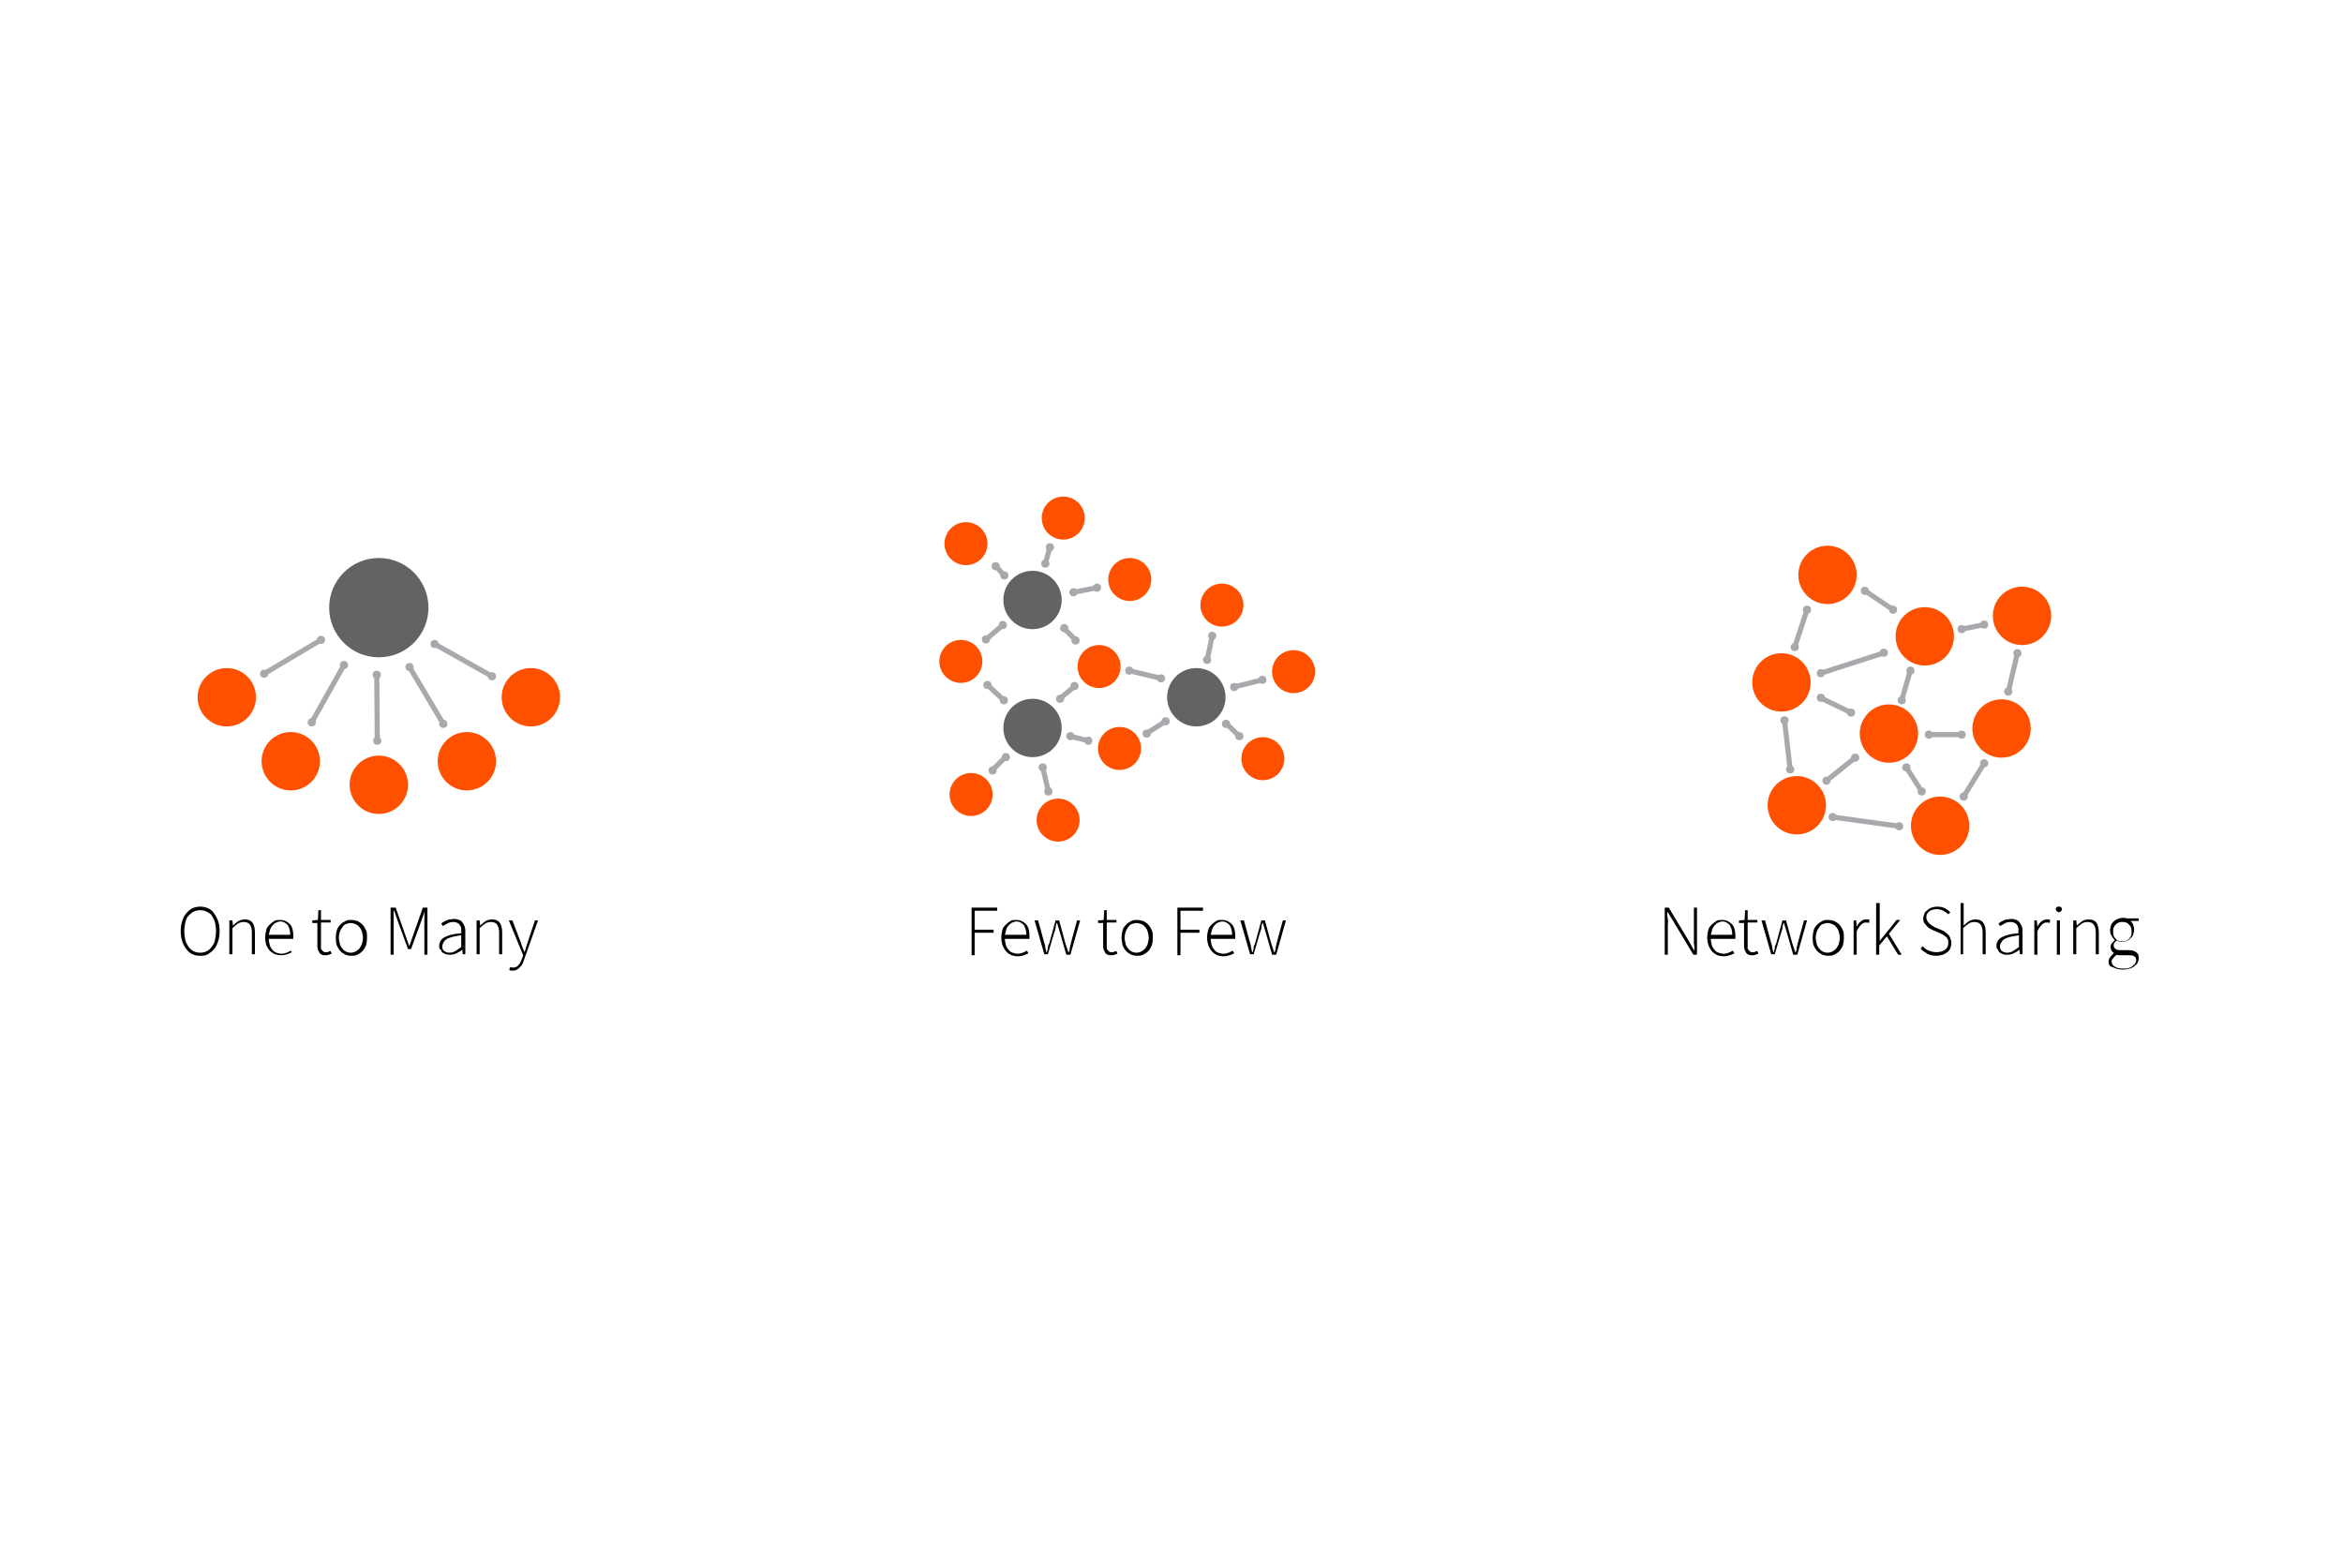 <?xml version="1.0" encoding="utf-8"?>
<!-- Generator: Adobe Illustrator 19.0.1, SVG Export Plug-In . SVG Version: 6.00 Build 0)  -->
<svg version="1.1" id="Layer_1" xmlns="http://www.w3.org/2000/svg" xmlns:xlink="http://www.w3.org/1999/xlink" x="0px" y="0px"
	 viewBox="0 0 457.7 306.3" enable-background="new 0 0 457.7 306.3" xml:space="preserve">
<g>
	<path d="M39.1,186.7c-0.6,0-1.1-0.1-1.5-0.3c-0.5-0.2-0.9-0.6-1.2-1c-0.3-0.4-0.6-0.9-0.8-1.5s-0.3-1.3-0.3-2c0-0.7,0.1-1.4,0.3-2
		c0.2-0.6,0.4-1.1,0.8-1.5c0.3-0.4,0.7-0.7,1.2-1c0.5-0.2,1-0.3,1.5-0.3c0.5,0,1.1,0.1,1.5,0.3c0.5,0.2,0.9,0.5,1.2,1
		c0.3,0.4,0.6,0.9,0.8,1.5c0.2,0.6,0.3,1.2,0.3,2c0,0.7-0.1,1.4-0.3,2s-0.4,1.1-0.8,1.5c-0.3,0.4-0.7,0.7-1.2,1
		S39.6,186.7,39.1,186.7z M39.1,186.1c0.5,0,0.9-0.1,1.3-0.3c0.4-0.2,0.7-0.5,1-0.9c0.3-0.4,0.5-0.8,0.6-1.3
		c0.1-0.5,0.2-1.1,0.2-1.7c0-0.6-0.1-1.2-0.2-1.7c-0.1-0.5-0.4-0.9-0.6-1.3s-0.6-0.6-1-0.8c-0.4-0.2-0.8-0.3-1.3-0.3
		c-0.5,0-0.9,0.1-1.3,0.3c-0.4,0.2-0.7,0.5-1,0.8s-0.5,0.8-0.6,1.3c-0.1,0.5-0.2,1.1-0.2,1.7c0,0.6,0.1,1.2,0.2,1.7
		c0.1,0.5,0.4,1,0.6,1.3c0.3,0.4,0.6,0.7,1,0.9C38.2,186,38.6,186.1,39.1,186.1z"/>
	<path d="M44.9,179.8h0.5l0.1,1h0c0.3-0.3,0.7-0.6,1.1-0.9c0.4-0.2,0.8-0.3,1.2-0.3c0.7,0,1.2,0.2,1.5,0.6c0.3,0.4,0.5,1.1,0.5,1.9
		v4.3h-0.6v-4.2c0-0.7-0.1-1.2-0.4-1.6c-0.2-0.3-0.6-0.5-1.2-0.5c-0.4,0-0.8,0.1-1.1,0.3c-0.3,0.2-0.7,0.5-1.1,0.9v5.1h-0.6V179.8z"
		/>
	<path d="M51.8,183.2c0-0.6,0.1-1,0.2-1.5s0.4-0.8,0.7-1.1c0.3-0.3,0.6-0.5,0.9-0.7c0.3-0.2,0.7-0.2,1.1-0.2c0.8,0,1.4,0.3,1.9,0.8
		c0.5,0.5,0.7,1.3,0.7,2.3c0,0.1,0,0.2,0,0.3s0,0.2,0,0.3h-4.8c0,0.4,0.1,0.8,0.2,1.2c0.1,0.4,0.3,0.7,0.5,0.9
		c0.2,0.3,0.5,0.5,0.8,0.6c0.3,0.1,0.7,0.2,1,0.2c0.4,0,0.7-0.1,1-0.2c0.3-0.1,0.6-0.3,0.8-0.4L57,186c-0.3,0.2-0.6,0.3-0.9,0.4
		c-0.3,0.1-0.7,0.2-1.2,0.2c-0.4,0-0.8-0.1-1.2-0.2c-0.4-0.2-0.7-0.4-1-0.7c-0.3-0.3-0.5-0.7-0.7-1.1
		C51.9,184.2,51.8,183.7,51.8,183.2z M56.7,182.7c0-0.9-0.2-1.5-0.5-2c-0.4-0.4-0.8-0.7-1.4-0.7c-0.3,0-0.6,0.1-0.8,0.2
		c-0.3,0.1-0.5,0.3-0.7,0.5c-0.2,0.2-0.4,0.5-0.5,0.8c-0.1,0.3-0.2,0.7-0.3,1.1H56.7z"/>
	<path d="M62,180.3H61v-0.5l1.1-0.1l0.1-1.9h0.5v1.9h1.9v0.5h-1.9v4.4c0,0.2,0,0.4,0,0.6c0,0.2,0.1,0.3,0.2,0.4s0.2,0.2,0.3,0.3
		c0.1,0.1,0.3,0.1,0.6,0.1c0.1,0,0.3,0,0.4-0.1s0.3-0.1,0.4-0.1l0.2,0.5c-0.2,0.1-0.4,0.1-0.6,0.2s-0.4,0.1-0.5,0.1
		c-0.3,0-0.6,0-0.8-0.1c-0.2-0.1-0.4-0.2-0.5-0.4c-0.1-0.2-0.2-0.4-0.3-0.6c-0.1-0.3-0.1-0.5-0.1-0.8V180.3z"/>
	<path d="M65.6,183.2c0-0.6,0.1-1.1,0.2-1.5s0.4-0.8,0.7-1.1s0.6-0.5,1-0.7c0.4-0.2,0.7-0.2,1.1-0.2s0.8,0.1,1.2,0.2
		c0.4,0.2,0.7,0.4,1,0.7c0.3,0.3,0.5,0.7,0.7,1.1c0.2,0.4,0.2,0.9,0.2,1.5c0,0.6-0.1,1.1-0.2,1.5c-0.2,0.4-0.4,0.8-0.7,1.1
		c-0.3,0.3-0.6,0.5-1,0.7c-0.4,0.2-0.8,0.2-1.2,0.2s-0.8-0.1-1.1-0.2c-0.4-0.2-0.7-0.4-1-0.7s-0.5-0.7-0.7-1.1
		C65.6,184.2,65.6,183.7,65.6,183.2z M66.2,183.2c0,0.4,0.1,0.8,0.2,1.2c0.1,0.4,0.3,0.7,0.5,0.9c0.2,0.3,0.5,0.5,0.7,0.6
		s0.6,0.2,0.9,0.2s0.7-0.1,0.9-0.2s0.5-0.3,0.8-0.6c0.2-0.3,0.4-0.6,0.5-0.9c0.1-0.4,0.2-0.8,0.2-1.2c0-0.4-0.1-0.9-0.2-1.2
		c-0.1-0.4-0.3-0.7-0.5-0.9c-0.2-0.3-0.5-0.5-0.8-0.6s-0.6-0.2-0.9-0.2s-0.6,0.1-0.9,0.2s-0.5,0.3-0.7,0.6c-0.2,0.3-0.4,0.6-0.5,0.9
		C66.3,182.3,66.2,182.7,66.2,183.2z"/>
	<path d="M76.4,177.3h0.9l1.9,5.4l0.7,2H80l0.7-2l1.9-5.4h0.9v9.2h-0.6v-6.1c0-0.4,0-0.8,0-1.2s0-0.9,0.1-1.3H83l-0.7,2l-2,5.5h-0.6
		l-2-5.5l-0.7-2h-0.1c0,0.4,0,0.8,0,1.3c0,0.4,0,0.9,0,1.2v6.1h-0.6V177.3z"/>
	<path d="M85.8,184.8c0-0.7,0.3-1.3,1-1.7s1.8-0.7,3.3-0.8c0-0.3,0-0.5,0-0.8s-0.1-0.5-0.2-0.7c-0.1-0.2-0.3-0.4-0.5-0.5
		s-0.5-0.2-0.8-0.2c-0.5,0-0.9,0.1-1.2,0.3c-0.4,0.2-0.7,0.4-0.9,0.5l-0.3-0.5c0.1-0.1,0.3-0.2,0.4-0.3c0.2-0.1,0.4-0.2,0.6-0.3
		s0.4-0.2,0.7-0.2s0.5-0.1,0.8-0.1c0.4,0,0.7,0.1,1,0.2c0.3,0.1,0.5,0.3,0.7,0.6s0.3,0.5,0.4,0.8c0.1,0.3,0.1,0.7,0.1,1v4.3h-0.5
		l-0.1-0.9h0c-0.3,0.3-0.7,0.5-1.1,0.7c-0.4,0.2-0.8,0.3-1.3,0.3c-0.3,0-0.5,0-0.8-0.1c-0.2-0.1-0.4-0.2-0.6-0.3
		c-0.2-0.1-0.3-0.3-0.4-0.6C85.8,185.4,85.8,185.1,85.8,184.8z M86.4,184.8c0,0.5,0.1,0.8,0.4,1c0.3,0.2,0.6,0.3,1,0.3
		c0.4,0,0.8-0.1,1.1-0.3c0.4-0.2,0.7-0.5,1.2-0.8v-2.3c-0.7,0.1-1.3,0.2-1.7,0.3s-0.9,0.3-1.1,0.4c-0.3,0.2-0.5,0.4-0.6,0.6
		S86.4,184.5,86.4,184.8z"/>
	<path d="M93.2,179.8h0.5l0.1,1h0c0.3-0.3,0.7-0.6,1.1-0.9c0.4-0.2,0.8-0.3,1.2-0.3c0.7,0,1.2,0.2,1.5,0.6c0.3,0.4,0.5,1.1,0.5,1.9
		v4.3h-0.6v-4.2c0-0.7-0.1-1.2-0.4-1.6c-0.2-0.3-0.6-0.5-1.2-0.5c-0.4,0-0.8,0.1-1.1,0.3c-0.3,0.2-0.7,0.5-1.1,0.9v5.1h-0.6V179.8z"
		/>
	<path d="M100,189c0.1,0,0.2,0,0.3,0c0.4,0,0.8-0.2,1-0.5c0.3-0.3,0.5-0.8,0.7-1.3l0.2-0.6l-2.8-6.8h0.7l1.6,4.2
		c0.1,0.3,0.2,0.6,0.3,0.9s0.3,0.7,0.4,1h0.1c0.1-0.3,0.2-0.6,0.3-1c0.1-0.3,0.2-0.6,0.3-0.9l1.4-4.2h0.6l-2.7,7.6
		c-0.1,0.3-0.2,0.6-0.3,0.8c-0.1,0.3-0.3,0.5-0.5,0.7s-0.4,0.4-0.6,0.5s-0.5,0.2-0.8,0.2c-0.3,0-0.5,0-0.7-0.1l0.1-0.5
		C99.9,188.9,100,188.9,100,189z"/>
</g>
<g>
	<path d="M189.8,177.3h5v0.6h-4.4v3.7h3.7v0.6h-3.7v4.4h-0.6V177.3z"/>
	<path d="M195.6,183.2c0-0.6,0.1-1,0.2-1.5s0.4-0.8,0.7-1.1c0.3-0.3,0.6-0.5,0.9-0.7c0.3-0.2,0.7-0.2,1.1-0.2c0.8,0,1.4,0.3,1.9,0.8
		c0.5,0.5,0.7,1.3,0.7,2.3c0,0.1,0,0.2,0,0.3s0,0.2,0,0.3h-4.8c0,0.4,0.1,0.8,0.2,1.2c0.1,0.4,0.3,0.7,0.5,0.9
		c0.2,0.3,0.5,0.5,0.8,0.6c0.3,0.1,0.7,0.2,1,0.2c0.4,0,0.7-0.1,1-0.2c0.3-0.1,0.6-0.3,0.8-0.4l0.3,0.5c-0.3,0.2-0.6,0.3-0.9,0.4
		c-0.3,0.1-0.7,0.2-1.2,0.2c-0.4,0-0.8-0.1-1.2-0.2c-0.4-0.2-0.7-0.4-1-0.7c-0.3-0.3-0.5-0.7-0.7-1.1
		C195.7,184.2,195.6,183.7,195.6,183.2z M200.5,182.7c0-0.9-0.2-1.5-0.5-2c-0.4-0.4-0.8-0.7-1.4-0.7c-0.3,0-0.6,0.1-0.8,0.2
		c-0.3,0.1-0.5,0.3-0.7,0.5c-0.2,0.2-0.4,0.5-0.5,0.8c-0.1,0.3-0.2,0.7-0.3,1.1H200.5z"/>
	<path d="M202.1,179.8h0.7l1.2,4.4c0.1,0.3,0.2,0.6,0.2,0.9c0.1,0.3,0.1,0.6,0.2,0.9h0.1c0.1-0.3,0.2-0.6,0.2-0.9s0.2-0.6,0.3-0.9
		l1.2-4.4h0.7l1.2,4.4c0.1,0.3,0.2,0.6,0.3,0.9s0.2,0.6,0.3,0.9h0.1c0.1-0.3,0.2-0.6,0.2-0.9s0.2-0.6,0.2-0.9l1.2-4.4h0.6l-1.9,6.7
		h-0.8l-1.2-4.2c-0.1-0.3-0.2-0.6-0.3-1c-0.1-0.3-0.2-0.6-0.3-1h-0.1c-0.1,0.3-0.2,0.7-0.2,1s-0.2,0.6-0.3,1l-1.2,4.1h-0.7
		L202.1,179.8z"/>
	<path d="M215.6,180.3h-1.1v-0.5l1.1-0.1l0.1-1.9h0.5v1.9h1.9v0.5h-1.9v4.4c0,0.2,0,0.4,0,0.6c0,0.2,0.1,0.3,0.2,0.4
		s0.2,0.2,0.3,0.3c0.1,0.1,0.3,0.1,0.6,0.1c0.1,0,0.3,0,0.4-0.1s0.3-0.1,0.4-0.1l0.2,0.5c-0.2,0.1-0.4,0.1-0.6,0.2s-0.4,0.1-0.5,0.1
		c-0.3,0-0.6,0-0.8-0.1c-0.2-0.1-0.4-0.2-0.5-0.4c-0.1-0.2-0.2-0.4-0.3-0.6c-0.1-0.3-0.1-0.5-0.1-0.8V180.3z"/>
	<path d="M219.1,183.2c0-0.6,0.1-1.1,0.2-1.5s0.4-0.8,0.7-1.1s0.6-0.5,1-0.7c0.4-0.2,0.7-0.2,1.1-0.2s0.8,0.1,1.2,0.2
		c0.4,0.2,0.7,0.4,1,0.7c0.3,0.3,0.5,0.7,0.7,1.1c0.2,0.4,0.2,0.9,0.2,1.5c0,0.6-0.1,1.1-0.2,1.5c-0.2,0.4-0.4,0.8-0.7,1.1
		c-0.3,0.3-0.6,0.5-1,0.7c-0.4,0.2-0.8,0.2-1.2,0.2s-0.8-0.1-1.1-0.2c-0.4-0.2-0.7-0.4-1-0.7s-0.5-0.7-0.7-1.1
		C219.2,184.2,219.1,183.7,219.1,183.2z M219.7,183.2c0,0.4,0.1,0.8,0.2,1.2c0.1,0.4,0.3,0.7,0.5,0.9c0.2,0.3,0.5,0.5,0.7,0.6
		s0.6,0.2,0.9,0.2s0.7-0.1,0.9-0.2s0.5-0.3,0.8-0.6c0.2-0.3,0.4-0.6,0.5-0.9c0.1-0.4,0.2-0.8,0.2-1.2c0-0.4-0.1-0.9-0.2-1.2
		c-0.1-0.4-0.3-0.7-0.5-0.9c-0.2-0.3-0.5-0.5-0.8-0.6s-0.6-0.2-0.9-0.2s-0.6,0.1-0.9,0.2s-0.5,0.3-0.7,0.6c-0.2,0.3-0.4,0.6-0.5,0.9
		C219.8,182.3,219.7,182.7,219.7,183.2z"/>
	<path d="M230,177.3h5v0.6h-4.4v3.7h3.7v0.6h-3.7v4.4H230V177.3z"/>
	<path d="M235.8,183.2c0-0.6,0.1-1,0.2-1.5s0.4-0.8,0.7-1.1c0.3-0.3,0.6-0.5,0.9-0.7c0.3-0.2,0.7-0.2,1.1-0.2c0.8,0,1.4,0.3,1.9,0.8
		c0.5,0.5,0.7,1.3,0.7,2.3c0,0.1,0,0.2,0,0.3s0,0.2,0,0.3h-4.8c0,0.4,0.1,0.8,0.2,1.2c0.1,0.4,0.3,0.7,0.5,0.9
		c0.2,0.3,0.5,0.5,0.8,0.6c0.3,0.1,0.7,0.2,1,0.2c0.4,0,0.7-0.1,1-0.2c0.3-0.1,0.6-0.3,0.8-0.4l0.3,0.5c-0.3,0.2-0.6,0.3-0.9,0.4
		c-0.3,0.1-0.7,0.2-1.2,0.2c-0.4,0-0.8-0.1-1.2-0.2c-0.4-0.2-0.7-0.4-1-0.7c-0.3-0.3-0.5-0.7-0.7-1.1
		C235.9,184.2,235.8,183.7,235.8,183.2z M240.7,182.7c0-0.9-0.2-1.5-0.5-2c-0.4-0.4-0.8-0.7-1.4-0.7c-0.3,0-0.6,0.1-0.8,0.2
		c-0.3,0.1-0.5,0.3-0.7,0.5c-0.2,0.2-0.4,0.5-0.5,0.8c-0.1,0.3-0.2,0.7-0.3,1.1H240.7z"/>
	<path d="M242.3,179.8h0.7l1.2,4.4c0.1,0.3,0.2,0.6,0.2,0.9c0.1,0.3,0.1,0.6,0.2,0.9h0.1c0.1-0.3,0.2-0.6,0.2-0.9s0.2-0.6,0.3-0.9
		l1.2-4.4h0.7l1.2,4.4c0.1,0.3,0.2,0.6,0.3,0.9s0.2,0.6,0.3,0.9h0.1c0.1-0.3,0.2-0.6,0.2-0.9s0.2-0.6,0.2-0.9l1.2-4.4h0.6l-1.9,6.7
		h-0.8l-1.2-4.2c-0.1-0.3-0.2-0.6-0.3-1c-0.1-0.3-0.2-0.6-0.3-1h-0.1c-0.1,0.3-0.2,0.7-0.2,1s-0.2,0.6-0.3,1l-1.2,4.1h-0.7
		L242.3,179.8z"/>
</g>
<g>
	<path d="M325.3,177.3h0.7l3.9,6.5l1,1.8h0.1c0-0.4,0-0.9-0.1-1.3c0-0.4,0-0.9,0-1.3v-5.7h0.6v9.2h-0.7l-3.9-6.5l-1.1-1.8h-0.1
		c0,0.4,0,0.9,0.1,1.3s0,0.9,0,1.3v5.7h-0.6V177.3z"/>
	<path d="M333.5,183.2c0-0.6,0.1-1,0.2-1.5s0.4-0.8,0.7-1.1c0.3-0.3,0.6-0.5,0.9-0.7c0.3-0.2,0.7-0.2,1.1-0.2c0.8,0,1.4,0.3,1.9,0.8
		c0.5,0.5,0.7,1.3,0.7,2.3c0,0.1,0,0.2,0,0.3s0,0.2,0,0.3h-4.8c0,0.4,0.1,0.8,0.2,1.2c0.1,0.4,0.3,0.7,0.5,0.9
		c0.2,0.3,0.5,0.5,0.8,0.6c0.3,0.1,0.7,0.2,1,0.2c0.4,0,0.7-0.1,1-0.2c0.3-0.1,0.6-0.3,0.8-0.4l0.3,0.5c-0.3,0.2-0.6,0.3-0.9,0.4
		c-0.3,0.1-0.7,0.2-1.2,0.2c-0.4,0-0.8-0.1-1.2-0.2c-0.4-0.2-0.7-0.4-1-0.7c-0.3-0.3-0.5-0.7-0.7-1.1
		C333.6,184.2,333.5,183.7,333.5,183.2z M338.4,182.7c0-0.9-0.2-1.5-0.5-2c-0.4-0.4-0.8-0.7-1.4-0.7c-0.3,0-0.6,0.1-0.8,0.2
		c-0.3,0.1-0.5,0.3-0.7,0.5c-0.2,0.2-0.4,0.5-0.5,0.8c-0.1,0.3-0.2,0.7-0.3,1.1H338.4z"/>
	<path d="M340.8,180.3h-1.1v-0.5l1.1-0.1l0.1-1.9h0.5v1.9h1.9v0.5h-1.9v4.4c0,0.2,0,0.4,0,0.6c0,0.2,0.1,0.3,0.2,0.4
		s0.2,0.2,0.3,0.3c0.1,0.1,0.3,0.1,0.6,0.1c0.1,0,0.3,0,0.4-0.1s0.3-0.1,0.4-0.1l0.2,0.5c-0.2,0.1-0.4,0.1-0.6,0.2s-0.4,0.1-0.5,0.1
		c-0.3,0-0.6,0-0.8-0.1c-0.2-0.1-0.4-0.2-0.5-0.4c-0.1-0.2-0.2-0.4-0.3-0.6c-0.1-0.3-0.1-0.5-0.1-0.8V180.3z"/>
	<path d="M344.1,179.8h0.7l1.2,4.4c0.1,0.3,0.2,0.6,0.2,0.9c0.1,0.3,0.1,0.6,0.2,0.9h0.1c0.1-0.3,0.2-0.6,0.2-0.9s0.2-0.6,0.3-0.9
		l1.2-4.4h0.7l1.2,4.4c0.1,0.3,0.2,0.6,0.3,0.9s0.2,0.6,0.3,0.9h0.1c0.1-0.3,0.2-0.6,0.2-0.9s0.2-0.6,0.2-0.9l1.2-4.4h0.6l-1.9,6.7
		h-0.8l-1.2-4.2c-0.1-0.3-0.2-0.6-0.3-1c-0.1-0.3-0.2-0.6-0.3-1h-0.1c-0.1,0.3-0.2,0.7-0.2,1s-0.2,0.6-0.3,1l-1.2,4.1h-0.7
		L344.1,179.8z"/>
	<path d="M354.1,183.2c0-0.6,0.1-1.1,0.2-1.5s0.4-0.8,0.7-1.1s0.6-0.5,1-0.7c0.4-0.2,0.7-0.2,1.1-0.2s0.8,0.1,1.2,0.2
		c0.4,0.2,0.7,0.4,1,0.7c0.3,0.3,0.5,0.7,0.7,1.1c0.2,0.4,0.2,0.9,0.2,1.5c0,0.6-0.1,1.1-0.2,1.5c-0.2,0.4-0.4,0.8-0.7,1.1
		c-0.3,0.3-0.6,0.5-1,0.7c-0.4,0.2-0.8,0.2-1.2,0.2s-0.8-0.1-1.1-0.2c-0.4-0.2-0.7-0.4-1-0.7s-0.5-0.7-0.7-1.1
		C354.1,184.2,354.1,183.7,354.1,183.2z M354.7,183.2c0,0.4,0.1,0.8,0.2,1.2c0.1,0.4,0.3,0.7,0.5,0.9c0.2,0.3,0.5,0.5,0.7,0.6
		s0.6,0.2,0.9,0.2s0.7-0.1,0.9-0.2s0.5-0.3,0.8-0.6c0.2-0.3,0.4-0.6,0.5-0.9c0.1-0.4,0.2-0.8,0.2-1.2c0-0.4-0.1-0.9-0.2-1.2
		c-0.1-0.4-0.3-0.7-0.5-0.9c-0.2-0.3-0.5-0.5-0.8-0.6s-0.6-0.2-0.9-0.2s-0.6,0.1-0.9,0.2s-0.5,0.3-0.7,0.6c-0.2,0.3-0.4,0.6-0.5,0.9
		C354.8,182.3,354.7,182.7,354.7,183.2z"/>
	<path d="M362.1,179.8h0.5l0.1,1.2h0c0.2-0.4,0.5-0.8,0.8-1c0.3-0.3,0.7-0.4,1.1-0.4c0.1,0,0.2,0,0.3,0c0.1,0,0.2,0.1,0.3,0.1
		l-0.1,0.6c-0.1,0-0.2-0.1-0.3-0.1c-0.1,0-0.2,0-0.3,0c-0.3,0-0.6,0.1-0.9,0.4s-0.6,0.7-0.9,1.3v4.6h-0.6V179.8z"/>
	<path d="M366.6,176.4h0.6v7.4h0l3.3-4.1h0.7l-2.2,2.7l2.5,4.1h-0.7l-2.2-3.6l-1.5,1.8v1.8h-0.6V176.4z"/>
	<path d="M375.6,184.8c0.3,0.4,0.7,0.7,1.2,0.9c0.5,0.2,1,0.3,1.5,0.3c0.7,0,1.3-0.2,1.7-0.5c0.4-0.3,0.6-0.8,0.6-1.3
		c0-0.3,0-0.5-0.1-0.7s-0.2-0.4-0.4-0.5c-0.1-0.1-0.3-0.3-0.5-0.4s-0.4-0.2-0.6-0.3l-1.4-0.6c-0.2-0.1-0.4-0.2-0.6-0.3
		c-0.2-0.1-0.4-0.3-0.6-0.5c-0.2-0.2-0.3-0.4-0.5-0.6c-0.1-0.2-0.2-0.5-0.2-0.9c0-0.3,0.1-0.6,0.2-0.9s0.3-0.5,0.6-0.7
		c0.2-0.2,0.5-0.4,0.8-0.5c0.3-0.1,0.7-0.2,1.1-0.2c0.6,0,1.1,0.1,1.5,0.3c0.4,0.2,0.8,0.5,1.1,0.8l-0.4,0.4c-0.3-0.3-0.6-0.5-1-0.7
		c-0.4-0.2-0.8-0.3-1.2-0.3c-0.6,0-1.1,0.1-1.5,0.4c-0.4,0.3-0.6,0.7-0.6,1.2c0,0.3,0.1,0.5,0.2,0.7s0.2,0.3,0.4,0.5
		c0.2,0.1,0.3,0.3,0.5,0.4c0.2,0.1,0.4,0.2,0.5,0.3l1.4,0.6c0.3,0.1,0.5,0.2,0.7,0.4c0.2,0.1,0.4,0.3,0.6,0.5
		c0.2,0.2,0.3,0.4,0.4,0.7s0.2,0.6,0.2,0.9c0,0.4-0.1,0.7-0.2,1c-0.1,0.3-0.3,0.6-0.6,0.8c-0.3,0.2-0.6,0.4-0.9,0.5
		c-0.4,0.1-0.8,0.2-1.2,0.2c-0.7,0-1.3-0.1-1.8-0.4c-0.5-0.3-1-0.6-1.3-1L375.6,184.8z"/>
	<path d="M383,176.4h0.6v2.9v1.5c0.4-0.4,0.7-0.6,1.1-0.9c0.4-0.2,0.8-0.3,1.2-0.3c0.7,0,1.2,0.2,1.5,0.6c0.3,0.4,0.5,1.1,0.5,1.9
		v4.3h-0.6v-4.2c0-0.7-0.1-1.2-0.4-1.6c-0.2-0.3-0.6-0.5-1.2-0.5c-0.4,0-0.8,0.1-1.1,0.3c-0.3,0.2-0.7,0.5-1.1,0.9v5.1H383V176.4z"
		/>
	<path d="M390,184.8c0-0.7,0.3-1.3,1-1.7s1.8-0.7,3.3-0.8c0-0.3,0-0.5,0-0.8s-0.1-0.5-0.2-0.7c-0.1-0.2-0.3-0.4-0.5-0.5
		s-0.5-0.2-0.8-0.2c-0.5,0-0.9,0.1-1.2,0.3c-0.4,0.2-0.7,0.4-0.9,0.5l-0.3-0.5c0.1-0.1,0.3-0.2,0.4-0.3c0.2-0.1,0.4-0.2,0.6-0.3
		s0.4-0.2,0.7-0.2s0.5-0.1,0.8-0.1c0.4,0,0.7,0.1,1,0.2c0.3,0.1,0.5,0.3,0.7,0.6s0.3,0.5,0.4,0.8c0.1,0.3,0.1,0.7,0.1,1v4.3h-0.5
		l-0.1-0.9h0c-0.3,0.3-0.7,0.5-1.1,0.7c-0.4,0.2-0.8,0.3-1.3,0.3c-0.3,0-0.5,0-0.8-0.1c-0.2-0.1-0.4-0.2-0.6-0.3
		c-0.2-0.1-0.3-0.3-0.4-0.6C390.1,185.4,390,185.1,390,184.8z M390.7,184.8c0,0.5,0.1,0.8,0.4,1c0.3,0.2,0.6,0.3,1,0.3
		c0.4,0,0.8-0.1,1.1-0.3c0.4-0.2,0.7-0.5,1.2-0.8v-2.3c-0.7,0.1-1.3,0.2-1.7,0.3s-0.9,0.3-1.1,0.4c-0.3,0.2-0.5,0.4-0.6,0.6
		S390.7,184.5,390.7,184.8z"/>
	<path d="M397.4,179.8h0.5l0.1,1.2h0c0.2-0.4,0.5-0.8,0.8-1c0.3-0.3,0.7-0.4,1.1-0.4c0.1,0,0.2,0,0.3,0c0.1,0,0.2,0.1,0.3,0.1
		l-0.1,0.6c-0.1,0-0.2-0.1-0.3-0.1c-0.1,0-0.2,0-0.3,0c-0.3,0-0.6,0.1-0.9,0.4s-0.6,0.7-0.9,1.3v4.6h-0.6V179.8z"/>
	<path d="M402.2,178.2c-0.2,0-0.3-0.1-0.4-0.2s-0.2-0.2-0.2-0.4c0-0.2,0.1-0.3,0.2-0.4c0.1-0.1,0.2-0.1,0.4-0.1c0.2,0,0.3,0,0.4,0.1
		c0.1,0.1,0.2,0.2,0.2,0.4c0,0.2-0.1,0.3-0.2,0.4S402.3,178.2,402.2,178.2z M401.8,179.8h0.6v6.7h-0.6V179.8z"/>
	<path d="M405.1,179.8h0.5l0.1,1h0c0.3-0.3,0.7-0.6,1.1-0.9c0.4-0.2,0.8-0.3,1.2-0.3c0.7,0,1.2,0.2,1.5,0.6c0.3,0.4,0.5,1.1,0.5,1.9
		v4.3h-0.6v-4.2c0-0.7-0.1-1.2-0.4-1.6c-0.2-0.3-0.6-0.5-1.2-0.5c-0.4,0-0.8,0.1-1.1,0.3c-0.3,0.2-0.7,0.5-1.1,0.9v5.1h-0.6V179.8z"
		/>
	<path d="M411.9,187.9c0-0.3,0.1-0.6,0.3-0.9c0.2-0.3,0.4-0.5,0.7-0.8v-0.1c-0.2-0.1-0.3-0.2-0.4-0.4c-0.1-0.2-0.2-0.4-0.2-0.7
		c0-0.3,0.1-0.6,0.3-0.8s0.3-0.4,0.5-0.5v-0.1c-0.2-0.2-0.4-0.4-0.6-0.8c-0.2-0.3-0.3-0.7-0.3-1.1c0-0.3,0.1-0.7,0.2-1
		c0.1-0.3,0.3-0.5,0.5-0.7s0.5-0.4,0.8-0.5s0.6-0.2,0.9-0.2c0.2,0,0.4,0,0.5,0c0.1,0,0.3,0.1,0.4,0.1h2.3v0.5h-1.6
		c0.2,0.2,0.4,0.4,0.5,0.7c0.1,0.3,0.2,0.6,0.2,1c0,0.3-0.1,0.7-0.2,1s-0.3,0.5-0.5,0.7s-0.5,0.4-0.7,0.5c-0.3,0.1-0.6,0.2-0.9,0.2
		c-0.2,0-0.4,0-0.6-0.1c-0.2,0-0.4-0.1-0.5-0.2c-0.1,0.1-0.3,0.3-0.4,0.4s-0.2,0.3-0.2,0.6c0,0.2,0.1,0.5,0.3,0.6
		c0.2,0.2,0.5,0.3,1,0.3h1.4c0.8,0,1.3,0.1,1.7,0.4s0.5,0.6,0.5,1.2c0,0.3-0.1,0.6-0.2,0.8c-0.1,0.3-0.4,0.5-0.6,0.7s-0.6,0.4-1,0.5
		c-0.4,0.1-0.8,0.2-1.3,0.2c-0.8,0-1.5-0.2-2-0.5C412.2,188.9,411.9,188.4,411.9,187.9z M412.5,187.8c0,0.4,0.2,0.8,0.6,1
		c0.4,0.3,0.9,0.4,1.7,0.4c0.4,0,0.7,0,1-0.1c0.3-0.1,0.6-0.2,0.8-0.4c0.2-0.2,0.4-0.3,0.5-0.5c0.1-0.2,0.2-0.4,0.2-0.6
		c0-0.4-0.1-0.6-0.4-0.8c-0.3-0.2-0.7-0.2-1.2-0.2h-1.4c-0.1,0-0.2,0-0.3,0c-0.2,0-0.3,0-0.5-0.1c-0.3,0.2-0.5,0.4-0.7,0.7
		C412.6,187.3,412.5,187.6,412.5,187.8z M414.6,183.9c0.2,0,0.5,0,0.7-0.1s0.4-0.2,0.6-0.4c0.2-0.2,0.3-0.4,0.4-0.6
		c0.1-0.2,0.1-0.5,0.1-0.8c0-0.3,0-0.5-0.1-0.8c-0.1-0.2-0.2-0.4-0.4-0.6c-0.2-0.2-0.3-0.3-0.6-0.4s-0.4-0.1-0.7-0.1
		c-0.2,0-0.5,0-0.7,0.1s-0.4,0.2-0.6,0.4c-0.2,0.2-0.3,0.4-0.4,0.6c-0.1,0.2-0.1,0.5-0.1,0.8c0,0.3,0,0.5,0.1,0.8
		c0.1,0.2,0.2,0.4,0.4,0.6s0.3,0.3,0.6,0.4S414.4,183.9,414.6,183.9z"/>
</g>
<circle fill="#FF5000" cx="357" cy="112.3" r="5.7"/>
<circle fill="#FF5000" cx="376" cy="124.3" r="5.7"/>
<circle fill="#FF5000" cx="395" cy="120.3" r="5.7"/>
<circle fill="#FF5000" cx="391" cy="142.3" r="5.7"/>
<circle fill="#FF5000" cx="369" cy="143.3" r="5.7"/>
<circle fill="#FF5000" cx="348" cy="133.3" r="5.7"/>
<circle fill="#FF5000" cx="351" cy="157.3" r="5.7"/>
<circle fill="#FF5000" cx="379" cy="161.3" r="5.7"/>
<g>
	<g>
		<line fill="none" stroke="#A7A9AC" x1="364.3" y1="115.4" x2="369.8" y2="119.1"/>
		<g>
			<circle fill="#A7A9AC" cx="364.3" cy="115.4" r="0.8"/>
		</g>
		<g>
			<circle fill="#A7A9AC" cx="369.8" cy="119.1" r="0.8"/>
		</g>
	</g>
</g>
<g>
	<g>
		<line fill="none" stroke="#A7A9AC" x1="353" y1="119.1" x2="350.6" y2="126.4"/>
		<g>
			<circle fill="#A7A9AC" cx="353" cy="119.1" r="0.8"/>
		</g>
		<g>
			<circle fill="#A7A9AC" cx="350.6" cy="126.4" r="0.8"/>
		</g>
	</g>
</g>
<g>
	<g>
		<line fill="none" stroke="#A7A9AC" x1="383.2" y1="122.9" x2="387.7" y2="122"/>
		<g>
			<circle fill="#A7A9AC" cx="383.2" cy="122.9" r="0.8"/>
		</g>
		<g>
			<circle fill="#A7A9AC" cx="387.6" cy="122" r="0.8"/>
		</g>
	</g>
</g>
<g>
	<g>
		<line fill="none" stroke="#A7A9AC" x1="394.1" y1="127.6" x2="392.3" y2="135.2"/>
		<g>
			<circle fill="#A7A9AC" cx="394.1" cy="127.6" r="0.8"/>
		</g>
		<g>
			<circle fill="#A7A9AC" cx="392.3" cy="135.1" r="0.8"/>
		</g>
	</g>
</g>
<g>
	<g>
		<line fill="none" stroke="#A7A9AC" x1="373.2" y1="130.9" x2="371.5" y2="136.8"/>
		<g>
			<circle fill="#A7A9AC" cx="373.2" cy="131" r="0.8"/>
		</g>
		<g>
			<circle fill="#A7A9AC" cx="371.5" cy="136.8" r="0.8"/>
		</g>
	</g>
</g>
<g>
	<g>
		<line fill="none" stroke="#A7A9AC" x1="355.7" y1="131.5" x2="368.1" y2="127.5"/>
		<g>
			<circle fill="#A7A9AC" cx="355.7" cy="131.5" r="0.8"/>
		</g>
		<g>
			<circle fill="#A7A9AC" cx="368" cy="127.5" r="0.8"/>
		</g>
	</g>
</g>
<g>
	<g>
		<line fill="none" stroke="#A7A9AC" x1="355.6" y1="136.3" x2="361.6" y2="139.2"/>
		<g>
			<circle fill="#A7A9AC" cx="355.7" cy="136.3" r="0.8"/>
		</g>
		<g>
			<circle fill="#A7A9AC" cx="361.6" cy="139.2" r="0.8"/>
		</g>
	</g>
</g>
<g>
	<g>
		<line fill="none" stroke="#A7A9AC" x1="376.5" y1="143.5" x2="383.5" y2="143.5"/>
		<g>
			<circle fill="#A7A9AC" cx="376.8" cy="143.5" r="0.8"/>
		</g>
		<g>
			<circle fill="#A7A9AC" cx="383.2" cy="143.5" r="0.8"/>
		</g>
	</g>
</g>
<g>
	<g>
		<line fill="none" stroke="#A7A9AC" x1="372.4" y1="149.9" x2="375.4" y2="154.6"/>
		<g>
			<circle fill="#A7A9AC" cx="372.4" cy="149.9" r="0.8"/>
		</g>
		<g>
			<circle fill="#A7A9AC" cx="375.4" cy="154.6" r="0.8"/>
		</g>
	</g>
</g>
<g>
	<g>
		<line fill="none" stroke="#A7A9AC" x1="387.6" y1="149.1" x2="383.6" y2="155.6"/>
		<g>
			<circle fill="#A7A9AC" cx="387.6" cy="149.1" r="0.8"/>
		</g>
		<g>
			<circle fill="#A7A9AC" cx="383.6" cy="155.6" r="0.8"/>
		</g>
	</g>
</g>
<g>
	<g>
		<line fill="none" stroke="#A7A9AC" x1="348.6" y1="140.7" x2="349.7" y2="150.3"/>
		<g>
			<circle fill="#A7A9AC" cx="348.6" cy="140.7" r="0.8"/>
		</g>
		<g>
			<circle fill="#A7A9AC" cx="349.7" cy="150.3" r="0.8"/>
		</g>
	</g>
</g>
<g>
	<g>
		<line fill="none" stroke="#A7A9AC" x1="362.4" y1="148" x2="356.8" y2="152.5"/>
		<g>
			<circle fill="#A7A9AC" cx="362.4" cy="148" r="0.8"/>
		</g>
		<g>
			<circle fill="#A7A9AC" cx="356.8" cy="152.5" r="0.8"/>
		</g>
	</g>
</g>
<g>
	<g>
		<line fill="none" stroke="#A7A9AC" x1="358" y1="159.6" x2="371" y2="161.4"/>
		<g>
			<circle fill="#A7A9AC" cx="358" cy="159.6" r="0.8"/>
		</g>
		<g>
			<circle fill="#A7A9AC" cx="371" cy="161.4" r="0.8"/>
		</g>
	</g>
</g>
<circle fill="#FF5000" cx="74" cy="153.3" r="5.7"/>
<circle fill="#FF5000" cx="91.2" cy="148.7" r="5.7"/>
<circle fill="#FF5000" cx="103.7" cy="136.2" r="5.7"/>
<circle fill="#636363" cx="201.7" cy="117.2" r="5.7"/>
<circle fill="#636363" cx="233.7" cy="136.2" r="5.7"/>
<circle fill="#636363" cx="201.7" cy="142.2" r="5.7"/>
<circle fill="#FF5000" cx="188.7" cy="106.2" r="4.2"/>
<circle fill="#FF5000" cx="207.7" cy="101.2" r="4.2"/>
<circle fill="#FF5000" cx="220.7" cy="113.2" r="4.2"/>
<circle fill="#FF5000" cx="214.7" cy="130.2" r="4.2"/>
<circle fill="#FF5000" cx="187.7" cy="129.2" r="4.2"/>
<circle fill="#FF5000" cx="189.7" cy="155.2" r="4.2"/>
<circle fill="#FF5000" cx="206.7" cy="160.2" r="4.2"/>
<circle fill="#FF5000" cx="218.7" cy="146.2" r="4.2"/>
<circle fill="#FF5000" cx="238.7" cy="118.2" r="4.2"/>
<circle fill="#FF5000" cx="252.7" cy="131.2" r="4.2"/>
<circle fill="#FF5000" cx="246.7" cy="148.2" r="4.2"/>
<circle fill="#FF5000" cx="44.3" cy="136.2" r="5.7"/>
<circle fill="#FF5000" cx="56.8" cy="148.7" r="5.7"/>
<g>
	<g>
		<line fill="none" stroke="#A7A9AC" x1="62.7" y1="125" x2="51.6" y2="131.6"/>
		<g>
			<circle fill="#A7A9AC" cx="62.7" cy="125" r="0.8"/>
		</g>
		<g>
			<circle fill="#A7A9AC" cx="51.6" cy="131.6" r="0.8"/>
		</g>
	</g>
</g>
<g>
	<g>
		<line fill="none" stroke="#A7A9AC" x1="67.2" y1="129.9" x2="60.9" y2="141.1"/>
		<g>
			<circle fill="#A7A9AC" cx="67.2" cy="129.9" r="0.8"/>
		</g>
		<g>
			<circle fill="#A7A9AC" cx="60.9" cy="141.1" r="0.8"/>
		</g>
	</g>
</g>
<g>
	<g>
		<line fill="none" stroke="#A7A9AC" x1="73.6" y1="131.8" x2="73.7" y2="144.7"/>
		<g>
			<circle fill="#A7A9AC" cx="73.6" cy="131.8" r="0.8"/>
		</g>
		<g>
			<circle fill="#A7A9AC" cx="73.7" cy="144.7" r="0.8"/>
		</g>
	</g>
</g>
<g>
	<g>
		<line fill="none" stroke="#A7A9AC" x1="80" y1="130.3" x2="86.6" y2="141.4"/>
		<g>
			<circle fill="#A7A9AC" cx="80" cy="130.3" r="0.8"/>
		</g>
		<g>
			<circle fill="#A7A9AC" cx="86.6" cy="141.4" r="0.8"/>
		</g>
	</g>
</g>
<g>
	<g>
		<line fill="none" stroke="#A7A9AC" x1="84.9" y1="125.8" x2="96.1" y2="132.1"/>
		<g>
			<circle fill="#A7A9AC" cx="84.9" cy="125.8" r="0.8"/>
		</g>
		<g>
			<circle fill="#A7A9AC" cx="96.1" cy="132.1" r="0.8"/>
		</g>
	</g>
</g>
<circle fill="#636363" cx="74" cy="118.7" r="9.7"/>
<g>
	<g>
		<line fill="none" stroke="#A7A9AC" x1="194.5" y1="110.5" x2="196.2" y2="112.5"/>
		<g>
			<circle fill="#A7A9AC" cx="194.5" cy="110.6" r="0.8"/>
		</g>
		<g>
			<circle fill="#A7A9AC" cx="196.2" cy="112.4" r="0.8"/>
		</g>
	</g>
</g>
<g>
	<g>
		<line fill="none" stroke="#A7A9AC" x1="205.1" y1="106.9" x2="204.2" y2="110.1"/>
		<g>
			<circle fill="#A7A9AC" cx="205.1" cy="106.9" r="0.8"/>
		</g>
		<g>
			<circle fill="#A7A9AC" cx="204.2" cy="110.1" r="0.8"/>
		</g>
	</g>
</g>
<g>
	<g>
		<line fill="none" stroke="#A7A9AC" x1="209.7" y1="115.7" x2="214.3" y2="114.8"/>
		<g>
			<circle fill="#A7A9AC" cx="209.7" cy="115.7" r="0.8"/>
		</g>
		<g>
			<circle fill="#A7A9AC" cx="214.3" cy="114.8" r="0.8"/>
		</g>
	</g>
</g>
<g>
	<g>
		<line fill="none" stroke="#A7A9AC" x1="207.8" y1="122.7" x2="210.2" y2="125.1"/>
		<g>
			<circle fill="#A7A9AC" cx="207.9" cy="122.7" r="0.8"/>
		</g>
		<g>
			<circle fill="#A7A9AC" cx="210.1" cy="125.1" r="0.8"/>
		</g>
	</g>
</g>
<g>
	<g>
		<line fill="none" stroke="#A7A9AC" x1="195.9" y1="122.1" x2="192.6" y2="124.9"/>
		<g>
			<circle fill="#A7A9AC" cx="195.9" cy="122.1" r="0.8"/>
		</g>
		<g>
			<circle fill="#A7A9AC" cx="192.6" cy="124.9" r="0.8"/>
		</g>
	</g>
</g>
<g>
	<g>
		<line fill="none" stroke="#A7A9AC" x1="192.9" y1="133.8" x2="196.1" y2="136.8"/>
		<g>
			<circle fill="#A7A9AC" cx="192.9" cy="133.8" r="0.8"/>
		</g>
		<g>
			<circle fill="#A7A9AC" cx="196.1" cy="136.8" r="0.8"/>
		</g>
	</g>
</g>
<g>
	<g>
		<line fill="none" stroke="#A7A9AC" x1="210" y1="134" x2="207" y2="136.5"/>
		<g>
			<circle fill="#A7A9AC" cx="209.9" cy="134" r="0.8"/>
		</g>
		<g>
			<circle fill="#A7A9AC" cx="207.1" cy="136.5" r="0.8"/>
		</g>
	</g>
</g>
<g>
	<g>
		<line fill="none" stroke="#A7A9AC" x1="220.5" y1="131" x2="226.8" y2="132.5"/>
		<g>
			<circle fill="#A7A9AC" cx="220.6" cy="131" r="0.8"/>
		</g>
		<g>
			<circle fill="#A7A9AC" cx="226.8" cy="132.5" r="0.8"/>
		</g>
	</g>
</g>
<g>
	<g>
		<line fill="none" stroke="#A7A9AC" x1="236.8" y1="124.2" x2="235.8" y2="129"/>
		<g>
			<circle fill="#A7A9AC" cx="236.8" cy="124.2" r="0.8"/>
		</g>
		<g>
			<circle fill="#A7A9AC" cx="235.8" cy="128.9" r="0.8"/>
		</g>
	</g>
</g>
<g>
	<g>
		<line fill="none" stroke="#A7A9AC" x1="241" y1="134.2" x2="246.6" y2="132.8"/>
		<g>
			<circle fill="#A7A9AC" cx="241.1" cy="134.2" r="0.8"/>
		</g>
		<g>
			<circle fill="#A7A9AC" cx="246.6" cy="132.8" r="0.8"/>
		</g>
	</g>
</g>
<g>
	<g>
		<line fill="none" stroke="#A7A9AC" x1="239.5" y1="141.3" x2="242.1" y2="143.8"/>
		<g>
			<circle fill="#A7A9AC" cx="239.5" cy="141.4" r="0.8"/>
		</g>
		<g>
			<circle fill="#A7A9AC" cx="242.1" cy="143.8" r="0.8"/>
		</g>
	</g>
</g>
<g>
	<g>
		<line fill="none" stroke="#A7A9AC" x1="227.7" y1="140.9" x2="223.9" y2="143.3"/>
		<g>
			<circle fill="#A7A9AC" cx="227.7" cy="140.9" r="0.8"/>
		</g>
		<g>
			<circle fill="#A7A9AC" cx="224" cy="143.3" r="0.8"/>
		</g>
	</g>
</g>
<g>
	<g>
		<line fill="none" stroke="#A7A9AC" x1="209" y1="143.8" x2="212.6" y2="144.7"/>
		<g>
			<circle fill="#A7A9AC" cx="209.1" cy="143.8" r="0.8"/>
		</g>
		<g>
			<circle fill="#A7A9AC" cx="212.6" cy="144.7" r="0.8"/>
		</g>
	</g>
</g>
<g>
	<g>
		<line fill="none" stroke="#A7A9AC" x1="203.7" y1="149.9" x2="204.8" y2="154.6"/>
		<g>
			<circle fill="#A7A9AC" cx="203.7" cy="149.9" r="0.8"/>
		</g>
		<g>
			<circle fill="#A7A9AC" cx="204.8" cy="154.6" r="0.8"/>
		</g>
	</g>
</g>
<g>
	<g>
		<line fill="none" stroke="#A7A9AC" x1="196.5" y1="147.8" x2="193.8" y2="150.5"/>
		<g>
			<circle fill="#A7A9AC" cx="196.5" cy="147.9" r="0.8"/>
		</g>
		<g>
			<circle fill="#A7A9AC" cx="193.9" cy="150.5" r="0.8"/>
		</g>
	</g>
</g>
</svg>
